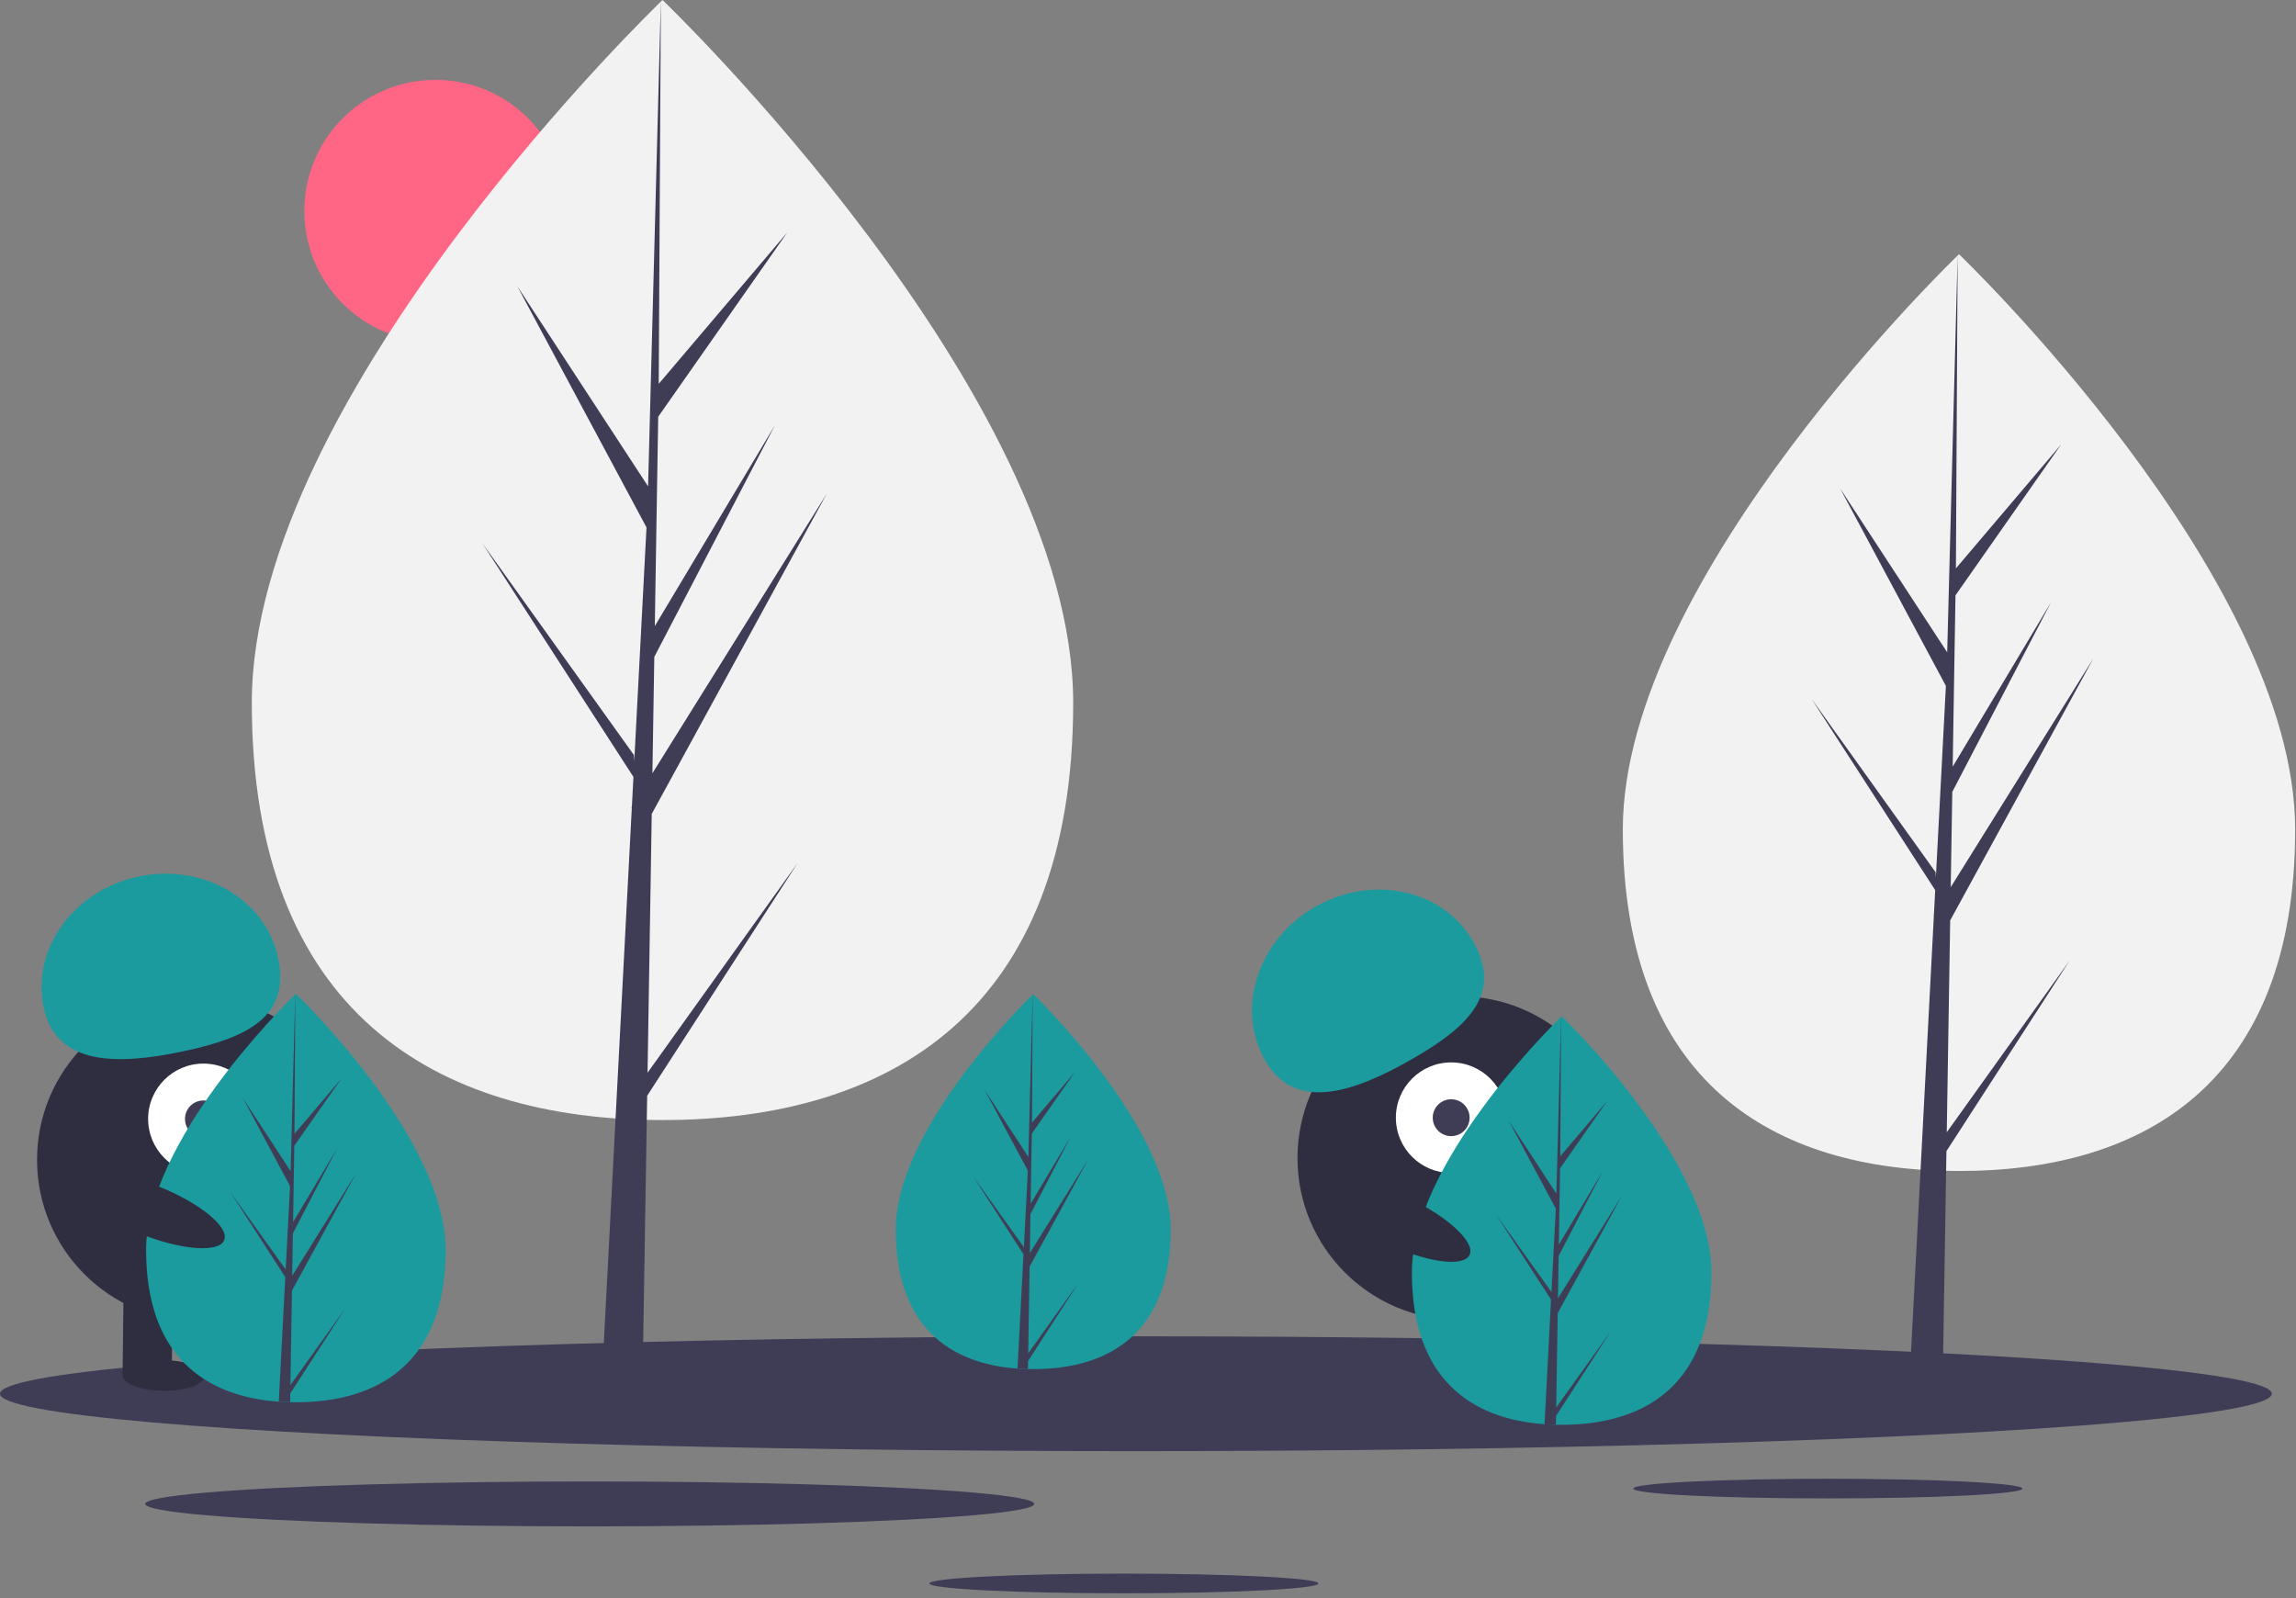 <?xml version="1.0" encoding="UTF-8"?>
<svg width="260px" height="181px" viewBox="0 0 260 181" version="1.1" xmlns="http://www.w3.org/2000/svg" xmlns:xlink="http://www.w3.org/1999/xlink">
    <rect x="0" y="0" width="260" height="181" fill="#808080" stroke="none"/>
    <!-- Generator: Sketch 63.1 (92452) - https://sketch.com -->
    <title>undraw_not_found_60pq (1)</title>
    <desc>Created with Sketch.</desc>
    <g id="🔀04-fluxo-de-excecao:busca-sem-resultados" stroke="none" stroke-width="1" fill="none" fill-rule="evenodd">
        <g id="04-search-inklua-no-results-(MobileView)" transform="translate(-77, -312)">
            <g id="undraw_not_found_60pq-(1)" transform="translate(77, 312)">
                <g>
                    <circle id="Oval" fill="#FF6584" fill-rule="nonzero" cx="49.308" cy="23.889" r="14.844"></circle>
                    <path d="M121.529,79.582 C121.529,114.607 100.707,126.837 75.022,126.837 C49.337,126.837 28.515,114.607 28.515,79.582 C28.515,44.557 75.022,0 75.022,0 C75.022,0 121.529,44.557 121.529,79.582 Z" id="Path" fill="#F2F2F2" fill-rule="nonzero"></path>
                    <polygon id="Path" fill="#3F3D56" fill-rule="nonzero" points="73.328 121.479 73.804 92.166 93.626 55.902 73.879 87.568 74.093 74.388 87.755 48.151 74.15 70.9 74.15 70.9 74.535 47.195 89.164 26.307 74.595 43.467 74.836 0 73.324 57.542 73.448 55.168 58.575 32.402 73.21 59.725 71.824 86.2 71.782 85.497 54.636 61.539 71.731 87.98 71.557 91.291 71.526 91.34 71.54 91.612 68.024 158.781 72.722 158.781 73.286 124.087 90.338 97.711"></polygon>
                    <path d="M259.905,93.927 C259.905,122.597 242.862,132.607 221.837,132.607 C200.813,132.607 183.769,122.597 183.769,93.927 C183.769,65.258 221.837,28.786 221.837,28.786 C221.837,28.786 259.905,65.258 259.905,93.927 Z" id="Path" fill="#F2F2F2" fill-rule="nonzero"></path>
                    <polygon id="Path" fill="#3F3D56" fill-rule="nonzero" points="220.451 128.222 220.84 104.228 237.066 74.544 220.902 100.464 221.077 89.675 232.26 68.199 221.123 86.82 221.123 86.82 221.439 67.417 233.413 50.319 221.488 64.365 221.685 28.786 220.447 75.887 220.549 73.944 208.374 55.308 220.354 77.674 219.219 99.344 219.186 98.769 205.15 79.158 219.143 100.801 219.001 103.511 218.976 103.552 218.987 103.775 216.109 158.755 219.955 158.755 220.416 130.356 234.374 108.767"></polygon>
                    <ellipse id="Oval" fill="#3F3D56" fill-rule="nonzero" cx="128.63" cy="157.827" rx="128.63" ry="6.502"></ellipse>
                    <ellipse id="Oval" fill="#3F3D56" fill-rule="nonzero" cx="206.99" cy="168.57" rx="22.031" ry="1.114"></ellipse>
                    <ellipse id="Oval" fill="#3F3D56" fill-rule="nonzero" cx="127.268" cy="179.313" rx="22.031" ry="1.114"></ellipse>
                    <ellipse id="Oval" fill="#3F3D56" fill-rule="nonzero" cx="66.785" cy="170.306" rx="50.333" ry="2.544"></ellipse>
                    <circle id="Oval" fill="#2F2E41" fill-rule="nonzero" cx="22.517" cy="131.338" r="18.323"></circle>
                    <polygon id="Rectangle" fill="#2F2E41" fill-rule="nonzero" transform="translate(16.723, 150.638) rotate(0.675) translate(-16.723, -150.638) " points="13.94 145.651 19.506 145.651 19.506 155.625 13.94 155.625"></polygon>
                    <polygon id="Rectangle" fill="#2F2E41" fill-rule="nonzero" transform="translate(27.855, 150.769) rotate(0.675) translate(-27.855, -150.769) " points="25.072 145.782 30.638 145.782 30.638 155.756 25.072 155.756"></polygon>
                    <ellipse id="Oval" fill="#2F2E41" fill-rule="nonzero" transform="translate(18.518, 155.762) rotate(-89.325) translate(-18.518, -155.762) " cx="18.518" cy="155.762" rx="1.74" ry="4.639"></ellipse>
                    <ellipse id="Oval" fill="#2F2E41" fill-rule="nonzero" transform="translate(29.653, 155.661) rotate(-89.325) translate(-29.653, -155.661) " cx="29.653" cy="155.661" rx="1.74" ry="4.639"></ellipse>
                    <circle id="Oval" fill="#FFFFFF" fill-rule="nonzero" cx="23.036" cy="126.705" r="6.262"></circle>
                    <circle id="Oval" fill="#3F3D56" fill-rule="nonzero" cx="23.036" cy="126.705" r="2.087"></circle>
                    <path d="M4.945,114.09 C3.544,107.447 8.352,100.808 15.684,99.262 C23.016,97.715 30.096,101.846 31.497,108.489 C32.899,115.132 28.023,117.518 20.691,119.065 C13.359,120.612 6.347,120.733 4.945,114.09 Z" id="Path" fill="#1B9B9E" fill-rule="nonzero"></path>
                    <path d="M50.467,141.56 C50.467,154.334 42.874,158.794 33.506,158.794 C33.289,158.794 33.072,158.792 32.856,158.787 C32.422,158.778 31.992,158.757 31.567,158.728 C23.113,158.13 16.545,153.44 16.545,141.56 C16.545,129.266 32.256,113.752 33.436,112.604 L33.438,112.602 C33.483,112.557 33.506,112.536 33.506,112.536 C33.506,112.536 50.467,128.786 50.467,141.56 Z" id="Path" fill="#1B9B9E" fill-rule="nonzero"></path>
                    <path d="M32.888,156.84 L39.092,148.172 L32.872,157.792 L32.856,158.787 C32.422,158.778 31.992,158.757 31.567,158.728 L32.236,145.948 L32.231,145.849 L32.242,145.83 L32.305,144.623 L26.071,134.979 L32.325,143.718 L32.339,143.974 L32.845,134.318 L27.507,124.353 L32.91,132.623 L33.436,112.604 L33.438,112.536 L33.438,112.602 L33.35,128.388 L38.664,122.13 L33.328,129.748 L33.188,138.394 L38.149,130.096 L33.167,139.666 L33.088,144.472 L40.291,132.924 L33.062,146.15 L32.888,156.84 Z" id="Path" fill="#3F3D56" fill-rule="nonzero"></path>
                    <circle id="Oval" fill="#2F2E41" fill-rule="nonzero" cx="165.251" cy="131.14" r="18.323"></circle>
                    <polygon id="Rectangle" fill="#2F2E41" fill-rule="nonzero" transform="translate(165.619, 151.287) rotate(-17.083) translate(-165.619, -151.287) " points="162.836 146.301 168.402 146.301 168.402 156.274 162.836 156.274"></polygon>
                    <polygon id="Rectangle" fill="#2F2E41" fill-rule="nonzero" transform="translate(176.261, 148.018) rotate(-17.083) translate(-176.261, -148.018) " points="173.477 143.031 179.044 143.031 179.044 153.005 173.477 153.005"></polygon>
                    <ellipse id="Oval" fill="#2F2E41" fill-rule="nonzero" transform="translate(168.892, 155.62) rotate(-17.083) translate(-168.892, -155.62) " cx="168.892" cy="155.62" rx="4.639" ry="1.74"></ellipse>
                    <ellipse id="Oval" fill="#2F2E41" fill-rule="nonzero" transform="translate(179.465, 152.128) rotate(-17.083) translate(-179.465, -152.128) " cx="179.465" cy="152.128" rx="4.639" ry="1.74"></ellipse>
                    <circle id="Oval" fill="#FFFFFF" fill-rule="nonzero" cx="164.331" cy="126.57" r="6.262"></circle>
                    <circle id="Oval" fill="#3F3D56" fill-rule="nonzero" cx="164.331" cy="126.57" r="2.087"></circle>
                    <path d="M143.255,120.073 C139.895,114.175 142.449,106.385 148.96,102.676 C155.471,98.967 163.473,100.742 166.834,106.64 C170.195,112.539 166.279,116.299 159.768,120.009 C153.257,123.718 146.616,125.972 143.255,120.073 Z" id="Path" fill="#1B9B9E" fill-rule="nonzero"></path>
                    <path d="M132.573,139.221 C132.573,150.947 125.602,155.041 117.003,155.041 C116.804,155.041 116.605,155.039 116.406,155.035 C116.008,155.026 115.613,155.007 115.223,154.981 C107.462,154.431 101.433,150.126 101.433,139.221 C101.433,127.935 115.855,113.694 116.938,112.64 L116.94,112.639 C116.982,112.598 117.003,112.578 117.003,112.578 C117.003,112.578 132.573,127.495 132.573,139.221 Z" id="Path" fill="#1B9B9E" fill-rule="nonzero"></path>
                    <path d="M116.436,153.247 L122.13,145.29 L116.421,154.121 L116.406,155.035 C116.008,155.026 115.613,155.007 115.223,154.981 L115.837,143.249 L115.832,143.158 L115.843,143.141 L115.901,142.033 L110.177,133.18 L115.919,141.202 L115.932,141.437 L116.396,132.573 L111.496,123.425 L116.455,131.017 L116.938,112.64 L116.94,112.578 L116.94,112.639 L116.86,127.13 L121.737,121.385 L116.84,128.378 L116.711,136.314 L121.265,128.698 L116.692,137.482 L116.62,141.894 L123.232,131.293 L116.595,143.434 L116.436,153.247 Z" id="Path" fill="#3F3D56" fill-rule="nonzero"></path>
                    <path d="M193.804,144.111 C193.804,156.886 186.21,161.346 176.842,161.346 C176.625,161.346 176.409,161.343 176.192,161.338 C175.758,161.329 175.328,161.309 174.904,161.28 C166.449,160.681 159.881,155.992 159.881,144.111 C159.881,131.817 175.592,116.303 176.772,115.155 L176.774,115.153 C176.82,115.109 176.842,115.087 176.842,115.087 C176.842,115.087 193.804,131.337 193.804,144.111 Z" id="Path" fill="#1B9B9E" fill-rule="nonzero"></path>
                    <path d="M176.224,159.392 L182.428,150.723 L176.209,160.343 L176.192,161.338 C175.758,161.329 175.328,161.309 174.904,161.28 L175.572,148.499 L175.567,148.4 L175.578,148.382 L175.641,147.174 L169.407,137.531 L175.661,146.269 L175.676,146.526 L176.181,136.869 L170.843,126.904 L176.246,135.174 L176.772,115.155 L176.774,115.087 L176.774,115.153 L176.686,130.94 L182,124.681 L176.665,132.3 L176.524,140.945 L181.485,132.648 L176.503,142.217 L176.425,147.024 L183.628,135.475 L176.398,148.701 L176.224,159.392 Z" id="Path" fill="#3F3D56" fill-rule="nonzero"></path>
                    <ellipse id="Oval" fill="#2F2E41" fill-rule="nonzero" transform="translate(158.137, 138.183) rotate(-64.626) translate(-158.137, -138.183) " cx="158.137" cy="138.183" rx="2.876" ry="9.161"></ellipse>
                    <ellipse id="Oval" fill="#2F2E41" fill-rule="nonzero" transform="translate(16.888, 137.023) rotate(-68.158) translate(-16.888, -137.023) " cx="16.888" cy="137.023" rx="2.876" ry="9.161"></ellipse>
                </g>
            </g>
        </g>
    </g>
</svg>